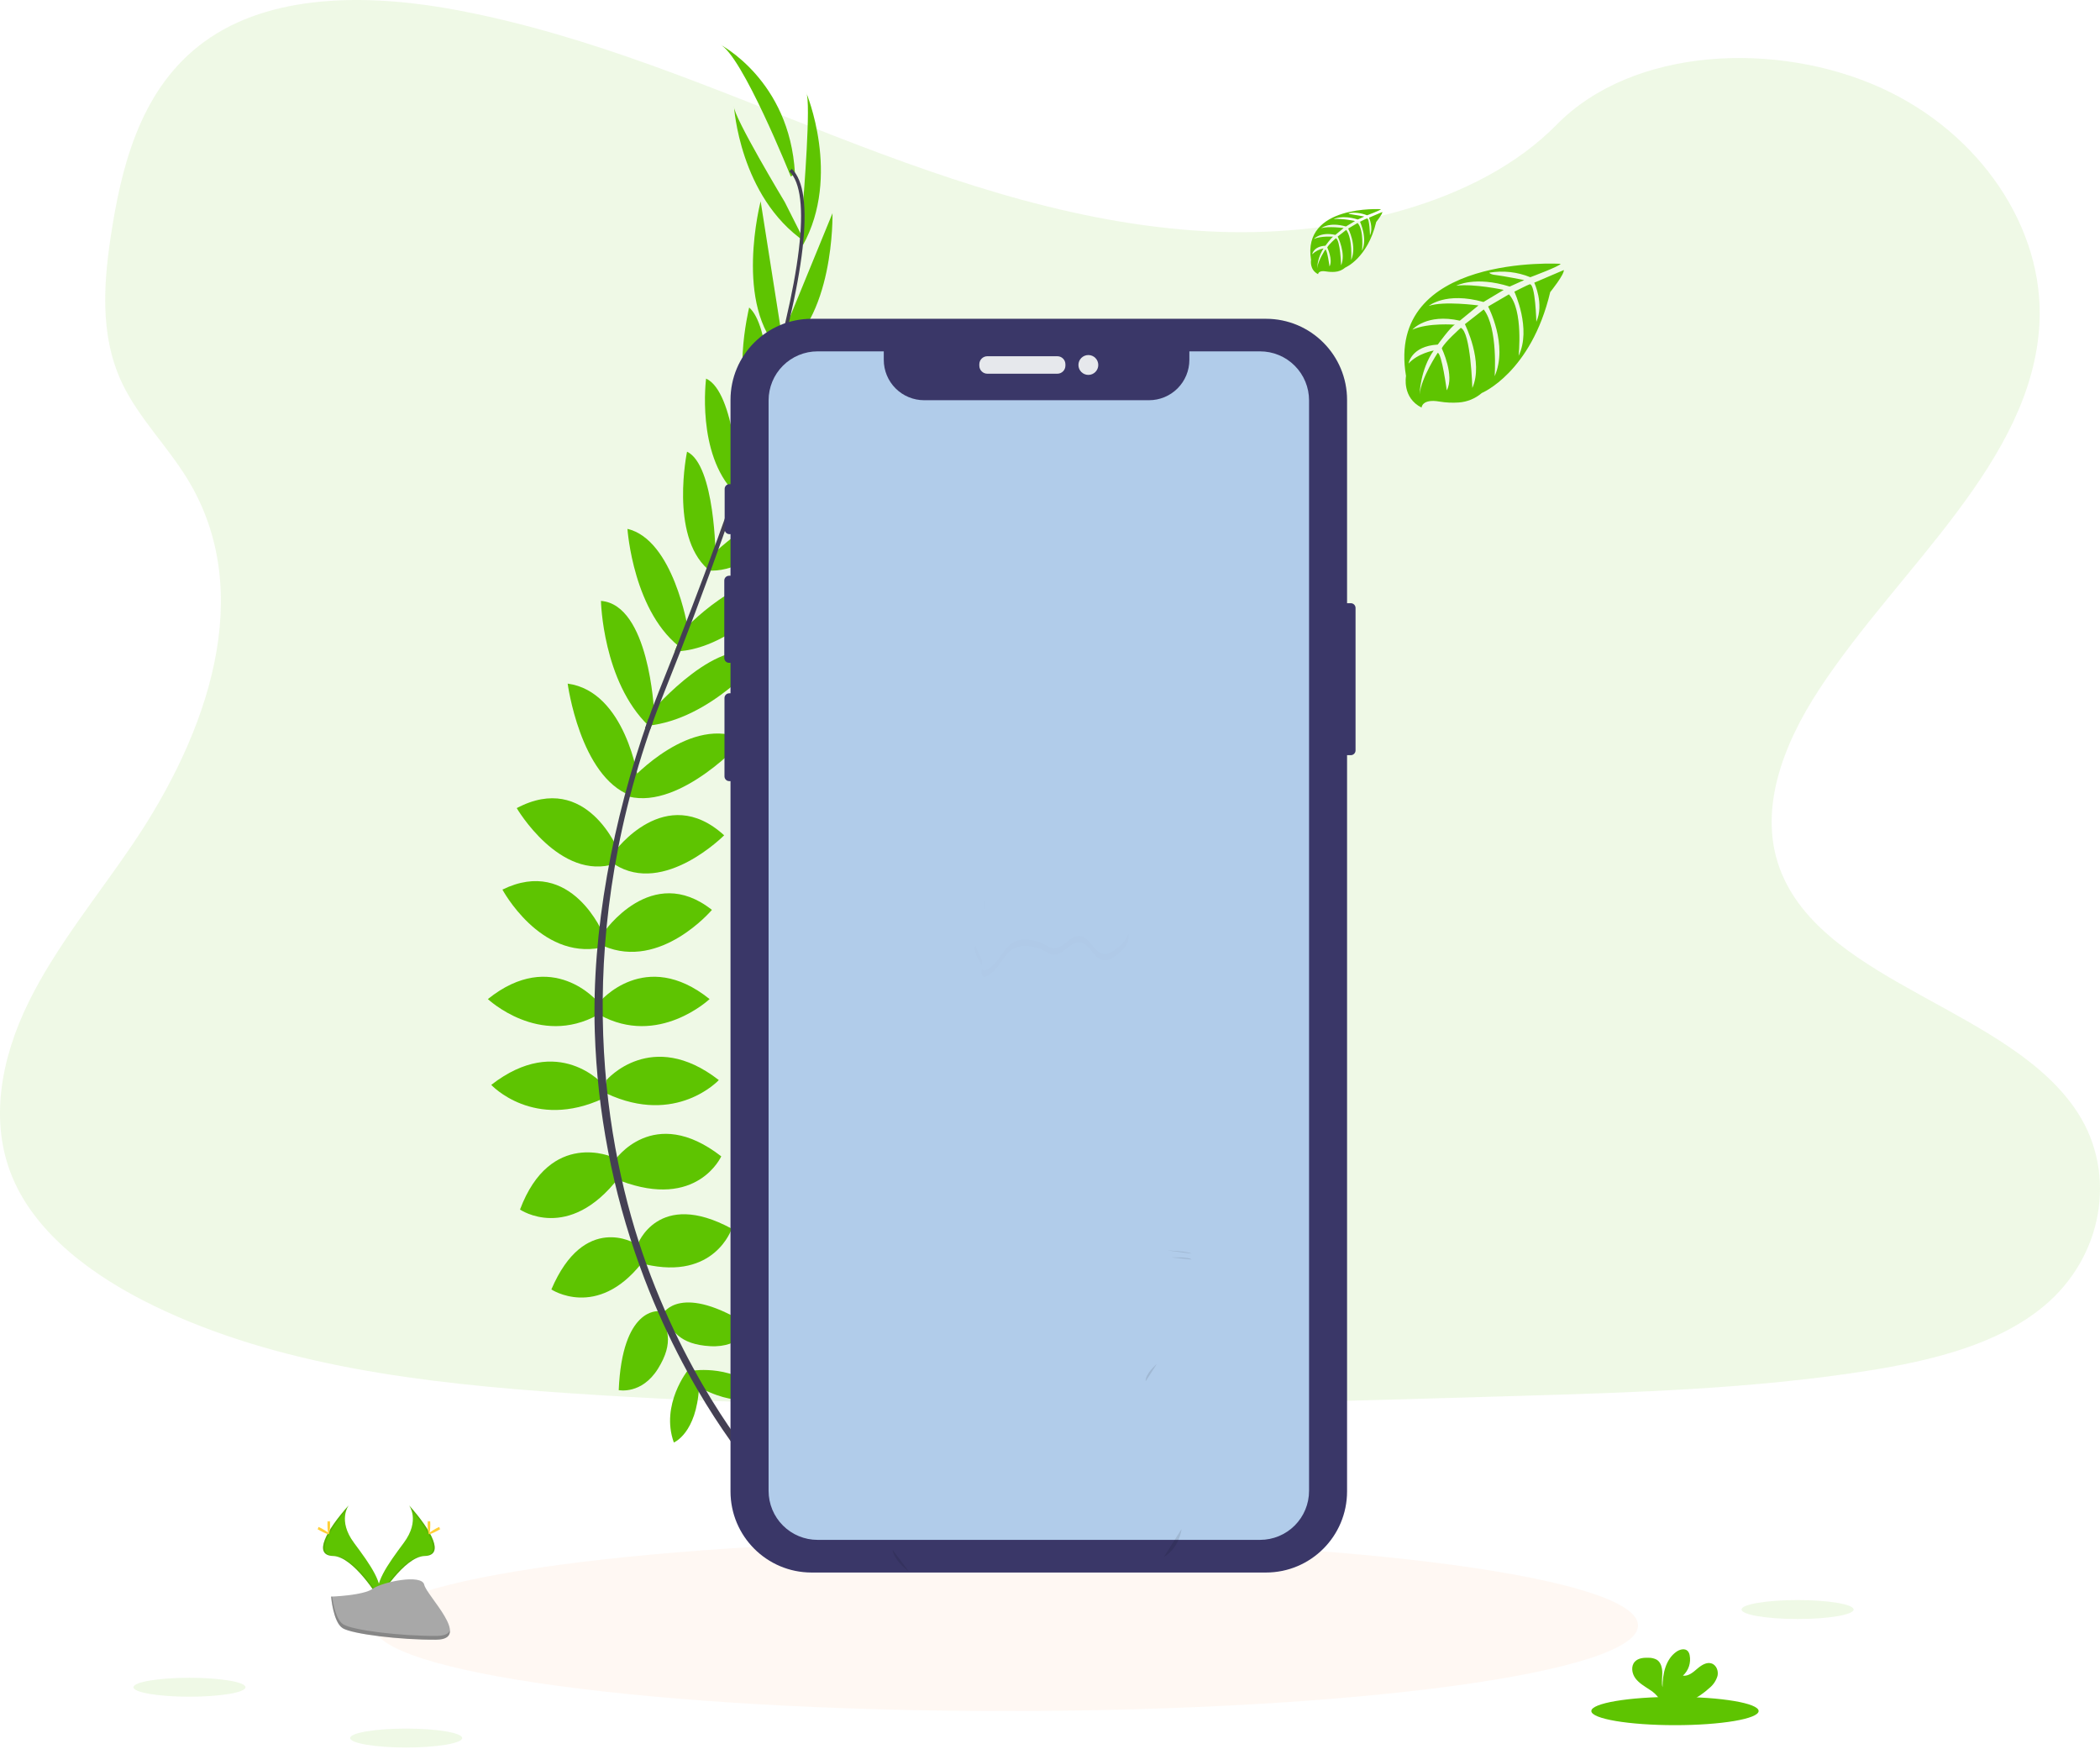 <svg width="353" height="294" viewBox="0 0 353 294" fill="none" xmlns="http://www.w3.org/2000/svg">
<path opacity="0.1" d="M205.096 38.972C182.466 38.184 160.913 30.877 140.332 22.88C119.75 14.882 99.365 6.021 77.277 1.785C63.07 -0.94 46.821 -1.325 35.377 6.294C24.359 13.64 20.799 26.287 18.887 38.034C17.446 46.871 16.6 56.173 20.544 64.443C23.285 70.187 28.146 75.014 31.51 80.517C43.213 99.66 34.94 123.266 22.261 141.958C16.317 150.728 9.411 159.099 4.82 168.426C0.229 177.752 -1.894 188.453 2.124 197.975C6.103 207.421 15.589 214.501 25.866 219.486C46.737 229.614 71.322 232.511 95.313 234.151C148.402 237.786 201.771 236.212 255 234.638C274.7 234.053 294.484 233.462 313.862 230.415C324.625 228.722 335.734 226.039 343.549 219.553C353.465 211.321 355.923 197.384 349.276 187.061C338.129 169.748 307.317 165.448 299.516 146.869C295.229 136.64 299.631 125.25 305.866 115.762C319.237 95.416 341.647 77.565 342.825 54.308C343.636 38.335 332.863 22.337 316.205 14.777C298.746 6.857 274.532 7.851 261.658 20.966C248.388 34.469 225.079 39.664 205.096 38.972Z" fill="#5EC401"/>
<path opacity="0.1" d="M169.059 287.597C227.759 287.597 275.346 281.157 275.346 273.212C275.346 265.268 227.759 258.827 169.059 258.827C110.358 258.827 62.772 265.268 62.772 273.212C62.772 281.157 110.358 287.597 169.059 287.597Z" fill="#F37A20" fill-opacity="0.54"/>
<path d="M116.441 230.386C116.441 230.386 123.784 229.211 128.19 234.402C128.19 234.402 124.959 236.949 118.008 233.423L116.441 230.386Z" fill="#5EC401"/>
<path d="M115.658 230.271C115.658 230.271 110.972 236.071 113.27 242.463C113.27 242.463 117.088 240.934 117.504 233.147L115.658 230.271Z" fill="#5EC401"/>
<path d="M111.462 220.787C111.462 220.787 114.399 215.4 126.148 222.942C126.148 222.942 124.581 226.566 119.392 226.272C114.203 225.979 112.815 223.628 111.462 220.787Z" fill="#5EC401"/>
<path d="M110.689 220.399C110.689 220.399 104.595 219.699 104.004 233.657C104.004 233.657 107.868 234.462 110.613 230.044C113.357 225.625 112.221 223.155 110.689 220.399Z" fill="#5EC401"/>
<path d="M107.137 209.267C107.137 209.267 110.563 199.762 123.001 206.521C123.001 206.521 120.162 215.242 108.409 212.5L107.137 209.267Z" fill="#5EC401"/>
<path d="M103.318 195.061C103.318 195.061 109.78 185.461 121.239 194.361C121.239 194.361 117.224 203.373 104.297 198.475L103.318 195.061Z" fill="#5EC401"/>
<path d="M101.948 181.543C101.948 181.543 109.486 172.728 120.83 181.543C120.83 181.543 113.679 189.282 101.948 183.796V181.543Z" fill="#5EC401"/>
<path d="M100.773 168.418C100.773 168.418 108.41 159.207 119.281 167.928C119.281 167.928 110.661 176.058 100.773 170.573V168.418Z" fill="#5EC401"/>
<path d="M101.458 156.758C101.458 156.758 109.5 144.906 119.672 152.938C119.672 152.938 111.053 163.128 101.458 159.011V156.758Z" fill="#5EC401"/>
<path d="M103.318 143.143C103.318 143.143 111.836 131.388 121.728 140.4C121.728 140.4 111.64 150.587 103.318 145.298V143.143Z" fill="#5EC401"/>
<path d="M106.161 130.972C106.161 130.972 116.242 119.928 125.043 124.325C125.043 124.325 114.532 136.055 105.721 133.9L106.161 130.972Z" fill="#5EC401"/>
<path d="M109.682 119.438C109.682 119.438 121.336 105.917 128.092 110.423C128.092 110.423 119.518 120.918 108.86 121.985L109.682 119.438Z" fill="#5EC401"/>
<path d="M114.77 106.054C114.77 106.054 124.959 95.006 132.4 97.749C132.4 97.749 123.686 109.213 113.403 109.507L114.77 106.054Z" fill="#5EC401"/>
<path d="M119.378 93.537C119.378 93.537 130.637 82.958 135.533 84.819C135.533 84.819 127.406 96.574 118.889 95.888L119.378 93.537Z" fill="#5EC401"/>
<path d="M123.882 81.979C123.882 81.979 133.574 69.343 138.861 70.323C138.861 70.323 132.987 81.587 123.882 83.266V81.979Z" fill="#5EC401"/>
<path d="M128.767 66.404C128.767 66.404 137.337 56.714 141.963 56.739C141.963 56.739 135.2 69.682 128.417 69.563L128.767 66.404Z" fill="#5EC401"/>
<path d="M131.665 56.018L139.938 35.84C139.938 35.84 140.354 54.08 130.609 59.761L131.665 56.018Z" fill="#5EC401"/>
<path d="M135.022 33.765C135.022 33.765 136.393 16.918 135.512 15.546C135.512 15.546 141.432 29.54 134.966 41.21L135.022 33.765Z" fill="#5EC401"/>
<path d="M106.819 209.04C106.819 209.04 98.234 203.719 92.682 216.736C92.682 216.736 100.318 221.809 107.826 212.36L106.819 209.04Z" fill="#5EC401"/>
<path d="M103.046 194.518C103.046 194.518 92.521 189.715 87.412 203.306C87.412 203.306 95.545 208.903 104.004 197.954L103.046 194.518Z" fill="#5EC401"/>
<path d="M101.458 182.351C101.458 182.351 93.919 173.536 82.576 182.351C82.576 182.351 89.723 190.09 101.458 184.604V182.351Z" fill="#5EC401"/>
<path d="M100.517 168.418C100.517 168.418 92.877 159.207 82.01 167.928C82.01 167.928 90.626 176.058 100.517 170.573V168.418Z" fill="#5EC401"/>
<path d="M101.458 157.094C101.458 157.094 96.101 143.818 84.457 149.527C84.457 149.527 90.751 161.302 100.986 159.298L101.458 157.094Z" fill="#5EC401"/>
<path d="M103.993 143.076C103.993 143.076 98.671 129.569 86.86 135.831C86.86 135.831 94.091 148.212 103.469 145.165L103.993 143.076Z" fill="#5EC401"/>
<path d="M107.294 131.042C107.294 131.042 105.196 116.23 95.423 114.905C95.423 114.905 97.496 130.521 105.99 133.708L107.294 131.042Z" fill="#5EC401"/>
<path d="M109.934 119.463C109.934 119.463 109.112 101.622 101.018 101.002C101.018 101.002 101.29 114.541 109.021 121.992L109.934 119.463Z" fill="#5EC401"/>
<path d="M115.612 105.543C115.612 105.543 113.196 90.71 105.472 88.895C105.472 88.895 106.43 103.262 114.847 109.185L115.612 105.543Z" fill="#5EC401"/>
<path d="M120.295 93.645C120.295 93.645 120.211 78.19 115.49 75.92C115.49 75.92 112.563 89.913 118.927 95.619L120.295 93.645Z" fill="#5EC401"/>
<path d="M124.242 81.797C124.242 81.797 123.578 65.88 118.693 63.637C118.693 63.637 117.018 76.231 123.508 82.836L124.242 81.797Z" fill="#5EC401"/>
<path d="M129.452 67.664C129.452 67.664 129.421 54.72 125.931 51.684C125.931 51.684 122.463 65.866 127.631 70.266L129.452 67.664Z" fill="#5EC401"/>
<path d="M131.253 55.381L127.861 33.835C127.861 33.835 123.246 51.491 131.414 59.268L131.253 55.381Z" fill="#5EC401"/>
<path d="M131.917 33.968C131.917 33.968 123.2 19.489 123.382 17.876C123.382 17.876 124.305 33.059 135.271 40.615L131.917 33.968Z" fill="#5EC401"/>
<path d="M132.938 29.693C132.938 29.693 124.714 9.12 120.994 7.455C120.994 7.455 132.742 13.43 133.623 29.106L132.938 29.693Z" fill="#5EC401"/>
<path d="M128.372 69.675L127.809 69.504C134.749 46.859 136.484 32.422 132.686 28.805L133.092 28.378C137.113 32.195 135.484 46.464 128.372 69.675Z" fill="#444053"/>
<path d="M109.259 122.681L108.431 122.387C109.165 120.313 109.959 118.207 110.791 116.129C118.036 98.064 124.204 81.262 128.159 68.36L128.882 68.01C124.921 80.936 118.865 98.386 111.609 116.472C110.78 118.529 109.99 120.628 109.259 122.681Z" fill="#444053"/>
<path d="M126.774 247.336C126.662 247.21 115.41 234.539 107.57 212.899C102.973 200.233 100.412 186.919 99.983 173.452C99.444 156.615 102.976 137.815 109.025 120.74L109.682 121.509C96.105 159.837 101.5 192.682 108.654 212.465C116.417 233.906 127.536 246.444 127.648 246.566L126.774 247.336Z" fill="#444053"/>
<path d="M227.06 101.387H225.564C225.122 101.387 224.763 101.746 224.763 102.188V126.131C224.763 126.573 225.122 126.932 225.564 126.932H227.06C227.503 126.932 227.861 126.573 227.861 126.131V102.188C227.861 101.746 227.503 101.387 227.06 101.387Z" fill="#3A3768"/>
<path d="M122.749 81.374H122.613C122.171 81.374 121.812 81.732 121.812 82.175V88.982C121.812 89.425 122.171 89.783 122.613 89.783H122.749C123.191 89.783 123.55 89.425 123.55 88.982V82.175C123.55 81.732 123.191 81.374 122.749 81.374Z" fill="#3A3768"/>
<path d="M122.906 96.773H122.55C122.108 96.773 121.749 97.132 121.749 97.574V110.609C121.749 111.051 122.108 111.41 122.55 111.41H122.906C123.349 111.41 123.707 111.051 123.707 110.609V97.574C123.707 97.132 123.349 96.773 122.906 96.773Z" fill="#3A3768"/>
<path d="M122.844 116.531H122.581C122.139 116.531 121.781 116.89 121.781 117.332V130.493C121.781 130.935 122.139 131.294 122.581 131.294H122.844C123.286 131.294 123.644 130.935 123.644 130.493V117.332C123.644 116.89 123.286 116.531 122.844 116.531Z" fill="#3A3768"/>
<path d="M212.801 53.583H136.428C128.898 53.583 122.794 59.69 122.794 67.223V250.676C122.794 258.209 128.898 264.316 136.428 264.316H212.801C220.331 264.316 226.435 258.209 226.435 250.676V67.223C226.435 59.69 220.331 53.583 212.801 53.583Z" fill="#3A3768"/>
<path d="M211.815 59.058H199.927V60.489C199.927 61.379 199.751 62.261 199.41 63.084C199.07 63.907 198.57 64.654 197.941 65.284C197.311 65.914 196.564 66.413 195.741 66.753C194.918 67.094 194.037 67.269 193.147 67.269H155.338C154.447 67.269 153.566 67.094 152.743 66.753C151.921 66.413 151.173 65.914 150.544 65.284C149.914 64.654 149.415 63.907 149.074 63.084C148.733 62.261 148.558 61.379 148.558 60.489V59.058H137.428C135.245 59.058 133.151 59.926 131.608 61.47C130.064 63.014 129.197 65.109 129.197 67.293V250.592C129.197 252.776 130.064 254.871 131.608 256.415C133.151 257.96 135.245 258.827 137.428 258.827H211.815C213.998 258.827 216.092 257.96 217.635 256.415C219.179 254.871 220.046 252.776 220.046 250.592V67.307C220.048 66.224 219.837 65.152 219.424 64.151C219.011 63.151 218.405 62.241 217.64 61.475C216.876 60.709 215.968 60.101 214.968 59.686C213.969 59.271 212.897 59.058 211.815 59.058Z" fill="#B1CCEA"/>
<path d="M177.737 59.877H165.971C165.224 59.877 164.618 60.483 164.618 61.23V61.461C164.618 62.209 165.224 62.815 165.971 62.815H177.737C178.484 62.815 179.09 62.209 179.09 61.461V61.23C179.09 60.483 178.484 59.877 177.737 59.877Z" fill="#E6E8EC"/>
<path d="M182.947 63.015C183.868 63.015 184.615 62.267 184.615 61.346C184.615 60.424 183.868 59.677 182.947 59.677C182.026 59.677 181.279 60.424 181.279 61.346C181.279 62.267 182.026 63.015 182.947 63.015Z" fill="#E6E8EC"/>
<path d="M262.317 44.341C262.317 44.341 232.875 42.564 236.344 63.203C236.344 63.203 235.645 66.852 238.96 68.507C238.96 68.507 239.012 66.978 241.981 67.499C243.038 67.675 244.111 67.726 245.18 67.653C246.622 67.558 247.994 66.997 249.089 66.055C249.089 66.055 257.366 62.633 260.583 49.102C260.583 49.102 262.964 46.149 262.87 45.39L257.901 47.514C257.901 47.514 259.6 51.099 258.251 54.08C258.251 54.08 258.09 47.643 257.135 47.783C256.943 47.811 254.555 49.025 254.555 49.025C254.555 49.025 257.474 55.269 255.271 59.81C255.271 59.81 256.107 52.114 253.642 49.476L250.145 51.519C250.145 51.519 253.558 57.97 251.243 63.235C251.243 63.235 251.838 55.161 249.408 52.016L246.24 54.489C246.24 54.489 249.446 60.846 247.491 65.212C247.491 65.212 247.236 55.815 245.554 55.105C245.554 55.105 242.781 57.554 242.358 58.554C242.358 58.554 244.554 63.172 243.191 65.607C243.191 65.607 242.355 59.345 241.669 59.31C241.669 59.31 238.907 63.459 238.62 66.306C238.62 66.306 238.739 62.077 241.002 58.918C241.002 58.918 238.33 59.376 236.771 61.108C236.771 61.108 237.201 58.176 241.683 57.918C241.683 57.918 243.967 54.769 244.575 54.58C244.575 54.58 240.12 54.206 237.418 55.406C237.418 55.406 239.795 52.639 245.393 53.898L248.523 51.341C248.523 51.341 242.656 50.54 240.166 51.425C240.166 51.425 243.03 48.976 249.366 50.76L252.771 48.724C252.771 48.724 247.768 47.647 244.788 48.024C244.788 48.024 247.935 46.328 253.771 48.168L256.219 47.073C256.219 47.073 252.555 46.352 251.481 46.237C250.408 46.121 250.352 45.828 250.352 45.828C252.673 45.44 255.057 45.705 257.236 46.594C257.236 46.594 262.405 44.666 262.317 44.341Z" fill="#5EC401"/>
<path d="M232.117 35.161C232.117 35.161 218.83 34.36 220.382 43.687C220.382 43.687 220.071 45.334 221.564 46.083C221.564 46.083 221.588 45.383 222.931 45.625C223.408 45.705 223.893 45.728 224.375 45.694C225.027 45.651 225.648 45.396 226.141 44.967C226.141 44.967 229.882 43.421 231.337 37.306C231.337 37.306 232.41 35.973 232.369 35.63L230.124 36.589C230.124 36.589 230.889 38.208 230.288 39.555C230.288 39.555 230.215 36.648 229.785 36.714C229.697 36.714 228.617 37.278 228.617 37.278C228.617 37.278 229.938 40.101 228.942 42.151C228.942 42.151 229.319 38.673 228.204 37.481L226.624 38.418C226.624 38.418 228.166 41.332 227.12 43.711C227.12 43.711 227.389 40.062 226.291 38.642L224.861 39.761C224.861 39.761 226.309 42.633 225.428 44.607C225.428 44.607 225.309 40.36 224.55 40.038C224.55 40.038 223.298 41.143 223.106 41.598C223.106 41.598 224.099 43.697 223.484 44.785C223.484 44.785 223.106 41.955 222.784 41.941C222.784 41.941 221.536 43.816 221.407 45.089C221.469 43.902 221.84 42.752 222.484 41.752C221.763 41.889 221.098 42.233 220.571 42.742C220.571 42.742 220.767 41.416 222.791 41.301C222.791 41.301 223.84 39.877 224.099 39.789C224.099 39.789 222.085 39.621 220.865 40.164C220.865 40.164 221.938 38.915 224.466 39.482L225.865 38.327C225.865 38.327 223.211 37.977 222.088 38.366C222.088 38.366 223.382 37.26 226.246 38.065L227.784 37.145C227.784 37.145 225.522 36.658 224.176 36.833C224.176 36.833 225.599 36.067 228.235 36.896L229.337 36.403C229.337 36.403 227.68 36.078 227.193 36.025C226.707 35.973 226.683 35.84 226.683 35.84C227.733 35.665 228.81 35.786 229.795 36.19C229.795 36.19 232.159 35.308 232.117 35.161Z" fill="#5EC401"/>
<path opacity="0.1" d="M196.283 210.184C196.283 210.184 199.546 210.299 200.304 210.709L196.283 210.184Z" fill="black"/>
<path opacity="0.1" d="M196.923 211.356C196.923 211.356 199.895 211.24 200.305 211.706L196.923 211.356Z" fill="black"/>
<path opacity="0.1" d="M194.447 229.277C194.447 229.277 192.524 230.862 192.577 232.171L194.447 229.277Z" fill="black"/>
<path opacity="0.1" d="M150.041 260.507C150.041 260.507 150.041 261.993 152.792 264.18L150.041 260.507Z" fill="black"/>
<path opacity="0.1" d="M198.612 257.008C198.612 257.008 198.319 260.101 195.64 261.703L198.612 257.008Z" fill="black"/>
<g opacity="0.1">
<path opacity="0.1" d="M165.6 152.046C165.6 151.804 165.558 151.556 165.537 151.311C165.493 151.845 165.509 152.383 165.586 152.913C165.61 152.625 165.615 152.335 165.6 152.046Z" fill="black"/>
<path opacity="0.1" d="M165.044 161.82C165.097 160.805 164.216 159.99 163.96 159.021C163.947 158.974 163.938 158.926 163.932 158.878C163.853 159.273 163.862 159.68 163.96 160.071C164.167 160.872 164.789 161.558 164.985 162.334C165.002 162.152 165.037 161.988 165.044 161.82Z" fill="black"/>
<path opacity="0.1" d="M189.5 157.451C189.198 158.046 188.772 158.57 188.251 158.986C187.437 159.739 186.426 160.547 185.346 160.302C183.741 159.952 183.188 157.503 181.552 157.335C179.915 157.167 178.828 159.434 177.174 159.389C176.475 159.371 175.845 158.913 175.202 158.595C174.076 158.038 172.226 157.699 171.006 158.119C169.177 158.745 168.558 160.438 167.383 161.785C166.945 162.286 166.425 162.71 165.845 163.037C165.727 163.115 165.59 163.157 165.45 163.16C165.362 163.148 165.279 163.112 165.21 163.057C165.141 163.002 165.089 162.928 165.058 162.845V162.87C165.017 163.129 164.995 163.391 164.992 163.653C164.994 163.784 165.04 163.91 165.123 164.012C165.207 164.113 165.322 164.182 165.45 164.209C165.59 164.207 165.727 164.164 165.845 164.087C166.425 163.759 166.945 163.336 167.383 162.835C168.565 161.488 169.177 159.795 171.006 159.168C172.24 158.749 174.09 159.088 175.202 159.644C175.845 159.962 176.461 160.421 177.174 160.438C178.828 160.48 179.908 158.203 181.552 158.385C183.195 158.567 183.741 160.987 185.346 161.351C186.426 161.596 187.444 160.788 188.251 160.036C188.772 159.619 189.198 159.096 189.5 158.5C189.694 157.995 189.746 157.445 189.65 156.912C189.62 157.097 189.57 157.277 189.5 157.451Z" fill="black"/>
</g>
<path opacity="0.1" d="M302.168 272.128C307.369 272.128 311.585 271.415 311.585 270.536C311.585 269.657 307.369 268.944 302.168 268.944C296.968 268.944 292.752 269.657 292.752 270.536C292.752 271.415 296.968 272.128 302.168 272.128Z" fill="#5EC401"/>
<path opacity="0.1" d="M31.851 285.19C37.051 285.19 41.267 284.478 41.267 283.599C41.267 282.72 37.051 282.007 31.851 282.007C26.65 282.007 22.435 282.72 22.435 283.599C22.435 284.478 26.65 285.19 31.851 285.19Z" fill="#5EC401"/>
<path opacity="0.1" d="M68.275 293.73C73.476 293.73 77.692 293.017 77.692 292.138C77.692 291.259 73.476 290.546 68.275 290.546C63.075 290.546 58.859 291.259 58.859 292.138C58.859 293.017 63.075 293.73 68.275 293.73Z" fill="#5EC401"/>
<path d="M281.556 289.973C289.321 289.973 295.616 288.908 295.616 287.594C295.616 286.28 289.321 285.215 281.556 285.215C273.79 285.215 267.496 286.28 267.496 287.594C267.496 288.908 273.79 289.973 281.556 289.973Z" fill="#5EC401"/>
<path d="M287.371 283.704C288.011 283.179 288.478 282.473 288.71 281.678C288.885 280.877 288.542 279.929 287.773 279.618C286.912 279.289 285.993 279.887 285.297 280.489C284.601 281.091 283.8 281.78 282.888 281.65C283.358 281.225 283.709 280.686 283.908 280.084C284.107 279.483 284.147 278.84 284.024 278.218C283.983 277.961 283.873 277.719 283.706 277.519C283.23 277.008 282.363 277.225 281.793 277.631C279.975 278.908 279.468 281.381 279.458 283.602C279.272 282.801 279.43 281.965 279.423 281.153C279.416 280.342 279.195 279.404 278.5 278.974C278.07 278.744 277.588 278.63 277.101 278.645C276.283 278.614 275.374 278.698 274.814 279.296C274.115 280.038 274.304 281.283 274.905 282.095C275.506 282.906 276.426 283.427 277.272 283.991C277.949 284.394 278.526 284.946 278.961 285.603C279.014 285.695 279.056 285.793 279.087 285.894H284.196C285.347 285.31 286.415 284.573 287.371 283.704Z" fill="#5EC401"/>
<path d="M68.761 253.02C68.761 253.02 70.684 255.536 67.877 259.317C65.069 263.099 62.754 266.314 63.681 268.682C63.681 268.682 67.919 261.633 71.373 261.535C74.828 261.437 72.555 257.26 68.761 253.02Z" fill="#5EC401"/>
<path opacity="0.1" d="M68.761 253.02C68.929 253.264 69.061 253.53 69.153 253.811C72.517 257.764 74.311 261.455 71.076 261.546C68.066 261.633 64.454 267.02 63.586 268.381C63.614 268.486 63.649 268.588 63.688 268.693C63.688 268.693 67.926 261.644 71.38 261.546C74.835 261.448 72.555 257.26 68.761 253.02Z" fill="black"/>
<path d="M72.331 256.225C72.331 257.11 72.233 257.827 72.111 257.827C71.989 257.827 71.891 257.11 71.891 256.225C71.891 255.34 72.013 255.756 72.135 255.756C72.258 255.756 72.331 255.34 72.331 256.225Z" fill="#FFD037"/>
<path d="M73.559 257.281C72.782 257.704 72.104 257.96 72.048 257.851C71.992 257.743 72.569 257.313 73.345 256.889C74.122 256.466 73.817 256.774 73.873 256.889C73.929 257.005 74.335 256.858 73.559 257.281Z" fill="#FFD037"/>
<path d="M58.618 253.02C58.618 253.02 56.694 255.536 59.502 259.317C62.31 263.099 64.625 266.314 63.698 268.682C63.698 268.682 59.464 261.633 56.006 261.535C52.547 261.437 54.817 257.26 58.618 253.02Z" fill="#5EC401"/>
<path opacity="0.1" d="M58.617 253.02C58.449 253.264 58.316 253.53 58.222 253.811C54.859 257.764 53.068 261.455 56.299 261.546C59.313 261.633 62.925 267.02 63.792 268.381C63.764 268.487 63.729 268.591 63.688 268.693C63.688 268.693 59.453 261.644 55.995 261.546C52.537 261.448 54.817 257.26 58.617 253.02Z" fill="black"/>
<path d="M55.044 256.225C55.044 257.11 55.145 257.827 55.268 257.827C55.39 257.827 55.488 257.11 55.488 256.225C55.488 255.34 55.366 255.756 55.243 255.756C55.121 255.756 55.044 255.34 55.044 256.225Z" fill="#FFD037"/>
<path d="M53.82 257.281C54.597 257.704 55.272 257.96 55.331 257.851C55.39 257.743 54.806 257.313 54.03 256.889C53.254 256.466 53.562 256.774 53.502 256.889C53.443 257.005 53.044 256.858 53.82 257.281Z" fill="#FFD037"/>
<path d="M55.656 268.364C55.656 268.364 61.027 268.196 62.649 267.045C64.272 265.894 70.912 264.512 71.31 266.363C71.709 268.213 79.384 275.56 73.321 275.609C67.258 275.658 59.229 274.664 57.614 273.681C55.998 272.698 55.656 268.364 55.656 268.364Z" fill="#A8A8A8"/>
<path opacity="0.2" d="M73.426 274.965C67.362 275.014 59.334 274.02 57.719 273.037C56.492 272.285 55.998 269.595 55.834 268.357H55.656C55.656 268.357 56.005 272.688 57.61 273.674C59.215 274.661 67.254 275.651 73.317 275.602C75.066 275.602 75.671 274.965 75.639 274.041C75.394 274.608 74.726 274.954 73.426 274.965Z" fill="black"/>
</svg>
